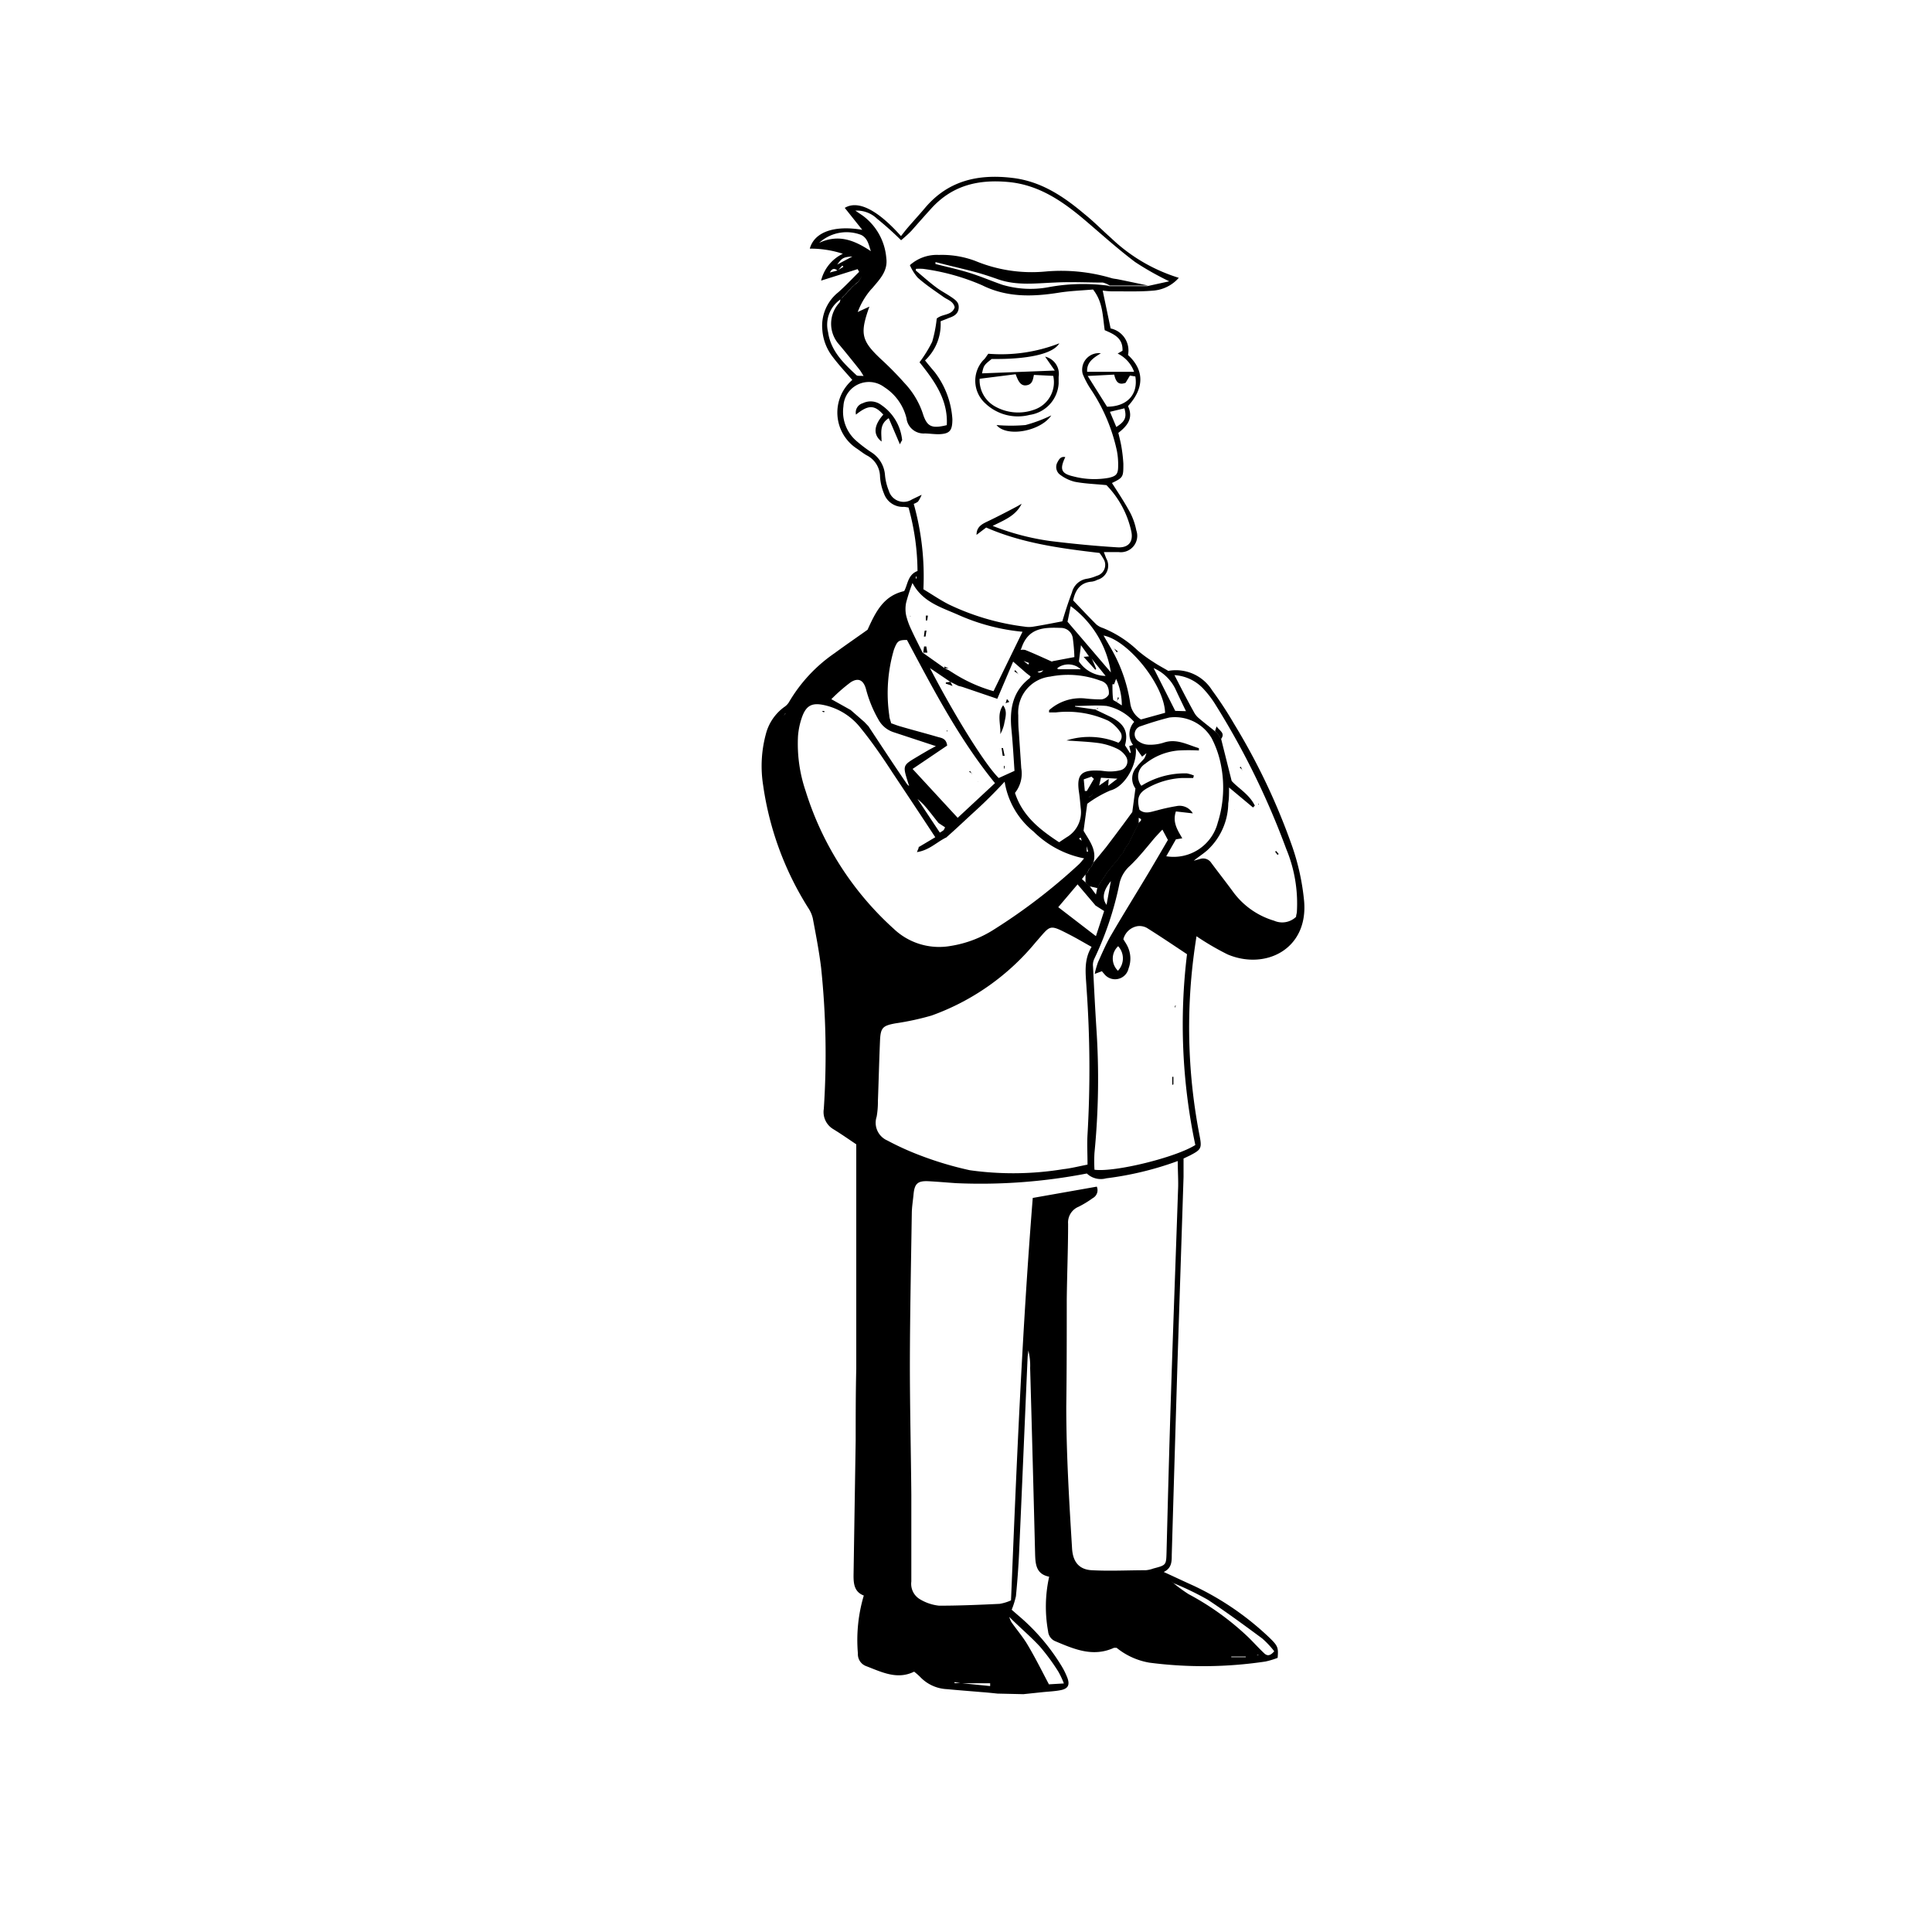 <svg id="Layer_1" data-name="Layer 1" xmlns="http://www.w3.org/2000/svg" viewBox="0 0 200 200"><g id="zQK14n.tif"><path d="M103.26,175.32c-.57-.06-1.14-.12-1.71-.16-1.18-.1-2.36-.19-3.53-.3a4.08,4.08,0,0,1-2.79-1.29,7,7,0,0,0-.6-.52c-1.74.86-3.32.06-4.93-.56a1.31,1.31,0,0,1-.89-1.32,16.15,16.15,0,0,1,.61-6c-1-.38-1.07-1.25-1.06-2.15q.11-7,.22-13.92c0-2.47,0-4.95.06-7.42q0-10.94,0-21.86v-1.36c-.79-.53-1.56-1.07-2.36-1.56a2.06,2.06,0,0,1-1-2.11A86,86,0,0,0,85,100.17c-.21-1.71-.54-3.41-.86-5.11a3.38,3.38,0,0,0-.49-1.1A32.24,32.24,0,0,1,79,81.29,12.68,12.68,0,0,1,79.28,76a5,5,0,0,1,1.89-2.8,1.64,1.64,0,0,0,.49-.49,15.88,15.88,0,0,1,4.73-5.09c1.17-.86,2.37-1.68,3.42-2.43.84-1.85,1.64-3.51,3.79-4,.38-.69.37-1.7,1.38-2.08a24.94,24.94,0,0,0-.93-6.57,3.81,3.81,0,0,0-.47-.07,2.06,2.06,0,0,1-2.06-1.35,5.45,5.45,0,0,1-.42-1.77,2.5,2.5,0,0,0-1.37-2.21c-.38-.21-.72-.5-1.09-.74a4.46,4.46,0,0,1-.41-7.07c-.68-.78-1.39-1.54-2-2.35a5.14,5.14,0,0,1-1.1-2.8,4.44,4.44,0,0,1,1.67-3.94c.75-.67,1.43-1.4,2.14-2.1l-.16-.28L85,29.05a4.18,4.18,0,0,1,2.25-2.78,10.68,10.68,0,0,0-3.42-.53c.46-1.7,2.49-2.45,5.43-1.95l-1.81-2.27c1.35-.82,3.37.17,5.82,2.92.23-.29.45-.58.69-.86.59-.69,1.21-1.36,1.8-2.06,2.41-2.85,5.53-3.53,9.07-3.1,2.93.35,5.24,1.89,7.41,3.72,1,.8,1.85,1.68,2.79,2.51a17.65,17.65,0,0,0,7,4.11,3.93,3.93,0,0,1-2.72,1.33c-1.41.12-2.83.06-4.24.07a8.09,8.09,0,0,1-.92-.08l.82,3.92a2.33,2.33,0,0,1,1.8,2.75c1.85,1.7,1.55,3.6,0,5.29.56,1.2,0,2-1,2.77.11.47.23.92.31,1.38a15.93,15.93,0,0,1,.21,1.81c0,1.37,0,1.43-1.18,2,.64,1,1.31,2,1.89,3.08a6.77,6.77,0,0,1,.63,1.82,1.7,1.7,0,0,1-1.84,2.25h-1.52c.1.27.17.46.25.66a1.51,1.51,0,0,1-.92,2.21,1.67,1.67,0,0,1-.57.19c-1.23.09-1.72.91-1.94,1.94.8.84,1.58,1.67,2.39,2.48a1.94,1.94,0,0,0,.69.38,11.53,11.53,0,0,1,3.64,2.36,14.59,14.59,0,0,0,1.62,1.18c.47.32,1,.59,1.51.9a4.42,4.42,0,0,1,4.53,2,38.57,38.57,0,0,1,2.28,3.48,66.7,66.7,0,0,1,6.06,12.81A24.33,24.33,0,0,1,135,93.27c.44,5-4,7.17-7.9,5.54a27.62,27.62,0,0,1-3.24-1.89c-.09.6-.19,1.24-.27,1.88a58.51,58.51,0,0,0,.6,18.81c.24,1.26.15,1.4-1,2l-.67.32c0,.64,0,1.28,0,1.91l-.63,19.31q-.3,9.9-.59,19.81c0,.69,0,1.37-.83,1.77,1.14.52,2.15,1,3.13,1.44a29.66,29.66,0,0,1,7.83,5.38c.85.83.92,1,.83,2.07A8.34,8.34,0,0,1,131,172a43.28,43.28,0,0,1-12,.12,7.34,7.34,0,0,1-3.41-1.54c-.14,0-.22,0-.27,0-2.19,1-4.15.13-6.12-.7a1.21,1.21,0,0,1-.7-1,14.23,14.23,0,0,1,.11-5.66c-1.41-.28-1.43-1.37-1.46-2.5q-.24-9.56-.51-19.1a6.41,6.41,0,0,0-.19-1.83c0,.23-.06.45-.07.67-.3,6.81-.58,13.61-.89,20.41-.07,1.46-.18,2.91-.32,4.36a8.86,8.86,0,0,1-.44,1.41l.7.61a21.27,21.27,0,0,1,4.36,5.05,7.81,7.81,0,0,1,.69,1.35c.3.78.09,1.17-.71,1.32-.63.12-1.28.14-1.92.21l-1.91.2Zm-14.62-146-.21.2-.22.18-.19.22-.21.2-.18.22-.2.21-.2.2L87,31a3.17,3.17,0,0,0-1.28,3.37c.27,1.94,1.59,3.22,2.94,4.47.11.1.38.05.74.08-.21-.33-.3-.5-.42-.65-.69-.87-1.39-1.74-2.1-2.59a3.2,3.2,0,0,1,0-4.33c.08-.08.09-.24.13-.37l.21-.19.2-.21.2-.2.18-.22.21-.2.18-.22.22-.19.22-.19.25-.2.36-.61h0v0l-.37.6Zm26.75,139.31h0v0ZM99.61,101.05v0l0,0Zm-8.58.08h0v0Zm9.61-.64,0,0v0l-.07,0ZM86.78,97.08h0l0,0,0,0ZM92.85,62v0h.07ZM112.6,91.52l.21.22.64.86.14-.66.21-.43.41-.6.4-.61.8-1,.22-.21.39-.6.22-.22.2-.41.4-.58.21-.43.19-.39.2-.41.21-.41.21-.42c.09-.19.55-.37,0-.56l-.23-.22-.2-.2-.21-.22.32-2.4a1.75,1.75,0,0,1,.13-2.22c.23-.33.55-.59.8-.91a2.25,2.25,0,0,0,.22-.58s-.11-.06,0,0h.06l-.52.42-.71-1-.24-.23a1.87,1.87,0,0,1,.13-2.37,5.25,5.25,0,0,0-2.85-1.65c-1.08-.1-2.18,0-3.27,0v.07l2.09.3,0,0,1.63.78c1.42.71,1.81,1.59,1.45,2.92l.52.81.08-.05-.16-.68.42-.12.24.23c.25,1.58-1,4.07-2.62,4.49a11.74,11.74,0,0,0-2.39,1.38L112.17,86c.57,1,1.43,2,1,3.34l-.2.41-.23.21-.18.4-.22.21L112,91l.37.34ZM81.31,73.82l-.18.27h0l0,0,.18-.23,0,0,0,0ZM105.45,68v-.28l.17-.44a1.64,1.64,0,0,1,.5,0c1,.4,1.89.82,2.84,1.24l-.23.25-.36.38-.25.21-.81.21-.26-.15,0-.07,0,0,.29.15c.36.29.55,0,.77-.21l.24-.21.37-.39.23-.24,2.27-.43a18.7,18.7,0,0,0-.17-2A1.24,1.24,0,0,0,109.81,65c-1.79-.07-3.37,0-4.07,2.09a1.51,1.51,0,0,1-.09.18l-.17.44s-.06,0,0,.07a.48.48,0,0,0,0,.17l.24.18.17.24.56.43.08-.17-.66-.24-.17-.24Zm7.29,14.51.27-.14.14-.26.27-.14.36-.64,1-.7-.06.71.95-.73,0,0-1.7-.1-.19.83-.36.63-.27.14-.15.26-.31.15v0Zm8.46,81.15h0l.33.27a15.81,15.81,0,0,0,1.52,1.1,28,28,0,0,1,6.21,4.49c.53.52,1,1.05,1.56,1.58.37.38.68.31,1.09-.16a9.41,9.41,0,0,0-1.25-1.33c-1.84-1.36-3.69-2.72-5.62-4a31.07,31.07,0,0,0-3.53-1.71ZM94.55,81.94l.37.68,2.37,3.57a3,3,0,0,0,.39-.25,1.38,1.38,0,0,0,.15-.3l-.67-.44,0,0c-.52-.64-1-1.3-1.57-1.93a9,9,0,0,0-.72-.65L94.53,82l-.41-.61c-.74-2.36-.78-2.07,1.26-3.31l.79-.46.71-.38L92.51,75.8a2.74,2.74,0,0,1-1.58-1.32,12.8,12.8,0,0,1-1.29-3.17c-.26-.91-.79-1.19-1.58-.68a17.51,17.51,0,0,0-2,1.75l2,1.12v0l1.41,1.23,0,0,.43.45v0c1.32,2,2.63,4,4,6a1.26,1.26,0,0,0,.31.25ZM126,75.87l.41.62,1.09,4.35c.64.73,1.83,1.38,2.4,2.56l-.19.19-2.48-2.07c0,.69,0,1.16-.08,1.63A6.73,6.73,0,0,1,125,88c-.45.4-1,.74-1.43,1.11l-.15,0,.13,0,.68-.19a1,1,0,0,1,1.15.39c.74,1,1.53,2,2.26,3a8.11,8.11,0,0,0,4.25,3,2.08,2.08,0,0,0,2.28-.4c0-.15.06-.32.08-.48a14.69,14.69,0,0,0-1.1-6.55A81,81,0,0,0,125.86,73a10.58,10.58,0,0,0-1.28-1.69,4.46,4.46,0,0,0-3-1.42c.7,1.36,1.32,2.58,2,3.8a2.1,2.1,0,0,0,.48.62c.56.48,1.15.93,1.73,1.4ZM112,87.09l-.13-.39-.18.12.34.25.47.52,0,.57.14,0-.13-.53ZM86.69,28l.62-.38-.11-.13-.49.53c-.3-.26-.56-.27-.8.19ZM99.46,174.25l-.65-.12,0,.11h.69l3,.3v-.29ZM97.77,69.16l.44.22.4.25v0a15.66,15.66,0,0,0,4.24,1.92l3-6.15a21.23,21.23,0,0,1-6.72-1.78c-1.73-.76-3.64-1.31-4.67-3.27a19.92,19.92,0,0,0-.66,2.05,3.31,3.31,0,0,0,0,1.29,7.39,7.39,0,0,0,.51,1.43c.37.82.79,1.62,1.19,2.43Zm17.27,22c-.83,1-1,1.82-.49,2.51l.46-2.53.07-.15Zm1.16-18.09,0,0-.07,0a6.68,6.68,0,0,0-.59-2.8l-.21.56h-.17c0,.53,0,1.06.07,1.58,0,.1.24.17.36.26l0,0ZM112.77,68l-.87-1.21-.21,1.68a3.37,3.37,0,0,0,2.76,1.5v0L113,68.17Zm10,5.62v0c-.38-.79-.76-1.58-1.13-2.37a4.52,4.52,0,0,0-2.22-2.09l2.24,4.43Zm-8-44h4l2.27-.5a30,30,0,0,1-3.54-2c-1.78-1.34-3.44-2.84-5.13-4.28-2.35-2-4.82-3.71-8-4s-5.84.38-8,2.78c-.68.75-1.35,1.51-2,2.25-.36.38-.76.72-1.09,1a32.64,32.64,0,0,0-2.49-2.23,3,3,0,0,0-2.31-.83l0-.05,0,0,.84.57a6.06,6.06,0,0,1,2.43,4.39c.18,1.34-.69,2.2-1.45,3.11a3.65,3.65,0,0,0-.27.3,7.78,7.78,0,0,0-1.24,2.17L90,31.74c-1,2.8-.85,3.52,1.22,5.46a32.76,32.76,0,0,1,2.41,2.45,8.5,8.5,0,0,1,1.88,3.1c.44,1.42.91,1.65,2.5,1.26.15-2.64-1.31-4.62-2.82-6.51a13.42,13.42,0,0,0,1.31-2.12,13.57,13.57,0,0,0,.47-2.4c.59-.52,1.57-.29,1.86-1.17-.15-.64-.73-.76-1.16-1.07-.9-.64-1.83-1.25-2.67-2a5.13,5.13,0,0,1-.81-1.29,4.19,4.19,0,0,1,3-1.06,9.83,9.83,0,0,1,3.77.62,15.24,15.24,0,0,0,7.24,1.1,18.29,18.29,0,0,1,6.82.67c.25.08.53.09.79.15,1,.2,2,.42,3.06.63h-4a2.2,2.2,0,0,0-.71-.31c-1.65,0-3.3-.09-5,0-2,.08-3.9.33-5.82-.33-.82-.29-1.66-.57-2.5-.79-1.33-.35-2.67-.65-4-1l0,.2c1.16.29,2.33.55,3.47.9s2.28.84,3.42,1.24a10.18,10.18,0,0,0,4.81.26A19.62,19.62,0,0,1,114.76,29.58ZM108.6,174.36l1.53-.09a8.45,8.45,0,0,0-.57-1.22,21.47,21.47,0,0,0-1.91-2.6c-1-1.08-2.11-2-3.17-3.07l0,0h0a2.55,2.55,0,0,0,.22.54c.56.8,1.21,1.55,1.7,2.39.79,1.33,1.48,2.72,2.2,4.08h0Zm4.81-80.62v0l-1.86-2.19-2,2.36,3.9,3,.85-2.6ZM115,67.1h0a16.07,16.07,0,0,1,2,5.68,2.33,2.33,0,0,0,1.11,1.7l2.5-.69c-.08-2.86-3.81-7.51-6.37-8Zm-15.4,4v0L99.21,71l-.84-.42-2.1-1.42c2.63,5.08,5.8,10.12,7.12,11.38l1.63-.74c-.09-1.34-.17-2.79-.31-4.23-.21-2.06.07-3.93,1.81-5.31.07,0,.1-.14.17-.24l-.42-.32,0,0-1.39-1.21-1.64,3.85ZM97.92,86.71c-1,.5-1.74,1.31-3,1.5l.22-.54,0,0,1.68-1c-1.53-2.33-3-4.54-4.45-6.72-1-1.54-2.07-3.1-3.24-4.54A6.57,6.57,0,0,0,85.35,73c-1.25-.28-1.87,0-2.31,1.19a7.7,7.7,0,0,0-.43,2,15.15,15.15,0,0,0,.79,5.7,32,32,0,0,0,9.12,14.26,6.82,6.82,0,0,0,5.91,1.77,11.66,11.66,0,0,0,4.42-1.67,59.75,59.75,0,0,0,8.84-6.78c.18-.17.33-.38.54-.61A10.23,10.23,0,0,1,107,86.09a8.32,8.32,0,0,1-3-5.17C103,82,102,83,101,83.91s-2,1.87-3.07,2.81Zm24,33.48a33.45,33.45,0,0,1-7.41,1.79,2.09,2.09,0,0,1-2-.5,57.83,57.83,0,0,1-13.55,1c-1-.07-1.89-.15-2.83-.2-1.13-.06-1.46.25-1.56,1.36-.06.64-.17,1.27-.18,1.92-.08,5.21-.19,10.43-.2,15.64,0,4.51.11,9,.15,13.52,0,3,0,6,0,9a1.85,1.85,0,0,0,.87,1.82,4.82,4.82,0,0,0,2,.68c2.09,0,4.18-.09,6.27-.19a4.75,4.75,0,0,0,1.18-.36c.57-13.92,1.14-27.75,2.25-41.66l6.63-1.17a.93.93,0,0,1-.42,1.19,10.35,10.35,0,0,1-1.46.89,1.76,1.76,0,0,0-1.09,1.77c0,2.61-.11,5.21-.14,7.82,0,3.69,0,7.38-.05,11.08,0,4.91.3,9.81.6,14.71.09,1.5.83,2.19,2.06,2.25,1.85.1,3.71,0,5.57,0a3.12,3.12,0,0,0,.79-.18c1.33-.35,1.32-.35,1.36-1.68.14-5.46.28-10.91.46-16.36.22-7,.49-14.09.73-21.13C122,122.28,121.92,121.3,121.92,120.19ZM95.76,37.31c.37.47.68.83,1,1.21a8.91,8.91,0,0,1,1.83,4.87c0,1.2-.27,1.53-1.44,1.56-.47,0-.94-.07-1.41-.08a1.78,1.78,0,0,1-1.9-1.57,5.31,5.31,0,0,0-2.31-3.23,2.64,2.64,0,0,0-4.22,2,4,4,0,0,0,1.26,3.5,14.76,14.76,0,0,0,1.6,1.23,3.06,3.06,0,0,1,1.44,2.33,5.59,5.59,0,0,0,.4,1.67,1.6,1.6,0,0,0,2.4.9l1-.48a3.56,3.56,0,0,1-.38.71,1.7,1.7,0,0,1-.44.23,27.81,27.81,0,0,1,1,8.84c.9.54,1.73,1.11,2.63,1.57a25.26,25.26,0,0,0,7.85,2.3,2.72,2.72,0,0,0,.9,0c1-.16,2-.36,3-.55.3-1,.62-2,1-3a1.88,1.88,0,0,1,1.56-1.41,4.19,4.19,0,0,0,1-.3,1.17,1.17,0,0,0,.68-1.79,4.52,4.52,0,0,0-.39-.58c-4-.47-8-1-11.73-2.63l-1,.76c0-.87.61-1.14,1.22-1.43,1-.48,2-1,3-1.53l.45-.26c-.6,1.24-1.78,1.68-3,2.29A25.83,25.83,0,0,0,108.67,56c2.34.29,4.7.52,7,.66,1.16.07,1.67-.58,1.44-1.66a9.85,9.85,0,0,0-2.57-4.78c-1.22-.12-2.27-.15-3.29-.35a4.17,4.17,0,0,1-1.59-.79,1,1,0,0,1-.2-1.21c.16-.3.33-.65.82-.55-.61,1.26-.43,1.71.85,2a8.5,8.5,0,0,0,3.62.15c.81-.18,1-.39,1-1.23a7.34,7.34,0,0,0-.14-1.62,18.37,18.37,0,0,0-2.62-6.22,8.91,8.91,0,0,1-.91-1.69,1.72,1.72,0,0,1,1.88-2.14c-.75.47-1.48.91-1.42,1.92h4.86a3.37,3.37,0,0,0-1.7-1.89l.5-.29c.06-1.35-.93-1.73-1.84-2.13-.22-1.44-.17-2.9-1.21-4.21-1.14.1-2.36.14-3.55.33-2.72.43-5.37.5-7.93-.77a22.79,22.79,0,0,0-6.13-1.7,5.79,5.79,0,0,0-.72,0L94.8,28c.69.58,1.36,1.18,2.08,1.72.48.37,1,.63,1.55,1s.86.6.81,1.19-.51.84-1,1c-.27.12-.56.22-.87.35A5.14,5.14,0,0,1,95.76,37.31Zm16.82,83.25c0-1.1-.06-2.11,0-3.12a117.36,117.36,0,0,0-.1-15.12c-.08-1.47-.33-2.9.52-4.3-.81-.45-1.53-.88-2.27-1.26-2.2-1.13-1.93-1-3.49.75a24.81,24.81,0,0,1-10.81,7.62,27.79,27.79,0,0,1-3.75.81c-1.28.24-1.52.43-1.58,1.76-.09,2.09-.14,4.19-.22,6.29a8.61,8.61,0,0,1-.13,1.61,2,2,0,0,0,1.1,2.46,29,29,0,0,0,3.31,1.51,35.71,35.71,0,0,0,5.23,1.57,32.13,32.13,0,0,0,9.69-.11C110.88,120.94,111.66,120.74,112.58,120.56Zm7.75-34.68c-.33.35-.57.6-.81.87-.84,1-1.63,2-2.55,2.88a3.47,3.47,0,0,0-1.07,1.77,33.65,33.65,0,0,1-2.63,7.88,1.46,1.46,0,0,0-.12.78c.1,2.09.21,4.19.34,6.28a78.25,78.25,0,0,1-.19,13,14.61,14.61,0,0,0,0,1.75c2.13.28,8.45-1.29,10.44-2.56a60.29,60.29,0,0,1-.86-19.75c-1.5-1-2.81-1.88-4.15-2.72a1.58,1.58,0,0,0-1-.18,1.83,1.83,0,0,0-1.44,1.35c.15.25.29.45.39.65a2.89,2.89,0,0,1,.15,2.37,1.43,1.43,0,0,1-2.54.55c-.09-.09-.16-.19-.22-.26l-.75.28a9.9,9.9,0,0,1,.34-1.2c.42-.93.82-1.87,1.32-2.74,1.26-2.17,2.58-4.29,3.87-6.44.69-1.16,1.37-2.32,2.05-3.49ZM108.6,73.75l0-.23a4.86,4.86,0,0,1,3.7-1.22,14.29,14.29,0,0,0,1.72.1,1,1,0,0,0,.76-.51,1.56,1.56,0,0,0-.21-1,1.2,1.2,0,0,0-.66-.43,9.57,9.57,0,0,0-5.19-.42,3.74,3.74,0,0,0-3.31,4c0,.58,0,1.15.06,1.73.08,1.25.17,2.5.25,3.75a3.21,3.21,0,0,1-.65,2.56c.79,2.43,2.62,3.83,4.57,5.11l.75-.5a3,3,0,0,0,1.49-3c-.06-.57-.1-1.15-.19-1.72-.25-1.75.22-2.27,2-2.2.37,0,.74.09,1.11.09a4.38,4.38,0,0,0,1.2-.13.94.94,0,0,0,.53-1.46,2.23,2.23,0,0,0-.9-.77,6.7,6.7,0,0,0-1.83-.57c-1.13-.16-2.27-.19-3.4-.28a7.84,7.84,0,0,1,5.38.24.81.81,0,0,0,.17-1.14,3.79,3.79,0,0,0-1.22-1.14,10.16,10.16,0,0,0-5.44-.86Zm13.13,13.14-1,1.75a4.72,4.72,0,0,0,5.33-3.47,12,12,0,0,0,.36-5.83,10.27,10.27,0,0,0-1-2.94,4.41,4.41,0,0,0-4.38-2.12c-1,.25-2,.56-2.91.88a.87.87,0,0,0-.27,1.58,1.87,1.87,0,0,0,1,.35,4.52,4.52,0,0,0,1.6-.21c1.34-.46,2.46.22,3.65.57,0,0,0,.12,0,.24a18.72,18.72,0,0,0-2.12,0,6.35,6.35,0,0,0-3.43,1.37,1.55,1.55,0,0,0-.41,2.28c.2-.11.4-.24.61-.34a8.49,8.49,0,0,1,4.1-.94,3.83,3.83,0,0,1,.73.22l-.07.26c-.4,0-.8,0-1.2,0a8.11,8.11,0,0,0-3.47,1c-1,.54-1.2,1.11-.89,2.29.58.49,1.21.2,1.82.06a19.28,19.28,0,0,1,2-.44,1.58,1.58,0,0,1,1.7.75L121.73,84c-.38,1.11.16,1.92.66,2.78ZM99.14,84.66,103,81.07c-3.74-4.6-6.39-9.73-9.11-14.82-.88,0-1,.09-1.35,1a16,16,0,0,0-.48,6.82c0,.26.13.52.19.8.35.12.66.25,1,.34,1.26.37,2.54.7,3.8,1.07.39.12.9.13,1,.9L94.47,79.6Zm16.2-45.88-2.74.14,2,3.18c2.06,0,3.24-1.25,2.93-3.13l-.56-.09-.45.75C115.73,39.92,115.5,39.44,115.34,38.78ZM115,69.61a10.5,10.5,0,0,0-4.16-6.86l-.33,1.61ZM90.15,26c-.22-.65-.32-1.34-1-1.68a4.2,4.2,0,0,0-4.35.82C86.86,24.18,88.52,24.92,90.15,26Zm25.6,74.47a1.86,1.86,0,0,0,0-2.52A1.75,1.75,0,0,0,115.75,100.51Zm-.85-57.84.66,1.57c.93-.59,1.09-1,.84-1.93Zm-5.43,26.48c0,.08,0,.17.06.17.75,0,1.5,0,2.35,0A1.9,1.9,0,0,0,109.47,69.15Zm3.77,11.52-.25-.23-.8.28.11,1.2.21,0Zm-25-54.08c-.92.06-1.08.15-1.57.84Zm40.72,145v-.06h-1.5v.06Zm-7.21,0v0h-.45v0Zm8.59-.23v0h-.2s0,.05,0,.05ZM94.8,59.9h.07v-.22H94.8Z"/><path d="M102.31,36.62a16.58,16.58,0,0,0,7.35-1.08c-.65,1.1-3.26,1.67-7,1.62-.8.63-.83.68-1,1.49l7.53-.29-1-1.44A1.83,1.83,0,0,1,109.59,39c0,.24,0,.47,0,.71a3.5,3.5,0,0,1-3,3.24,4.89,4.89,0,0,1-4.6-1.2,3.16,3.16,0,0,1-.2-4.47C102,37.1,102.1,36.89,102.31,36.62Zm-.9,2.59a3.12,3.12,0,0,0,1.7,2.92,4.87,4.87,0,0,0,3.92.29,3,3,0,0,0,2-3.51l-2-.1c-.11.54-.17,1-.8,1.08s-.87-.57-1.09-1.15Z"/><path d="M93.16,46,92,43.29c-1,.64-.74,1.56-.74,2.42-.9-.71-.81-1.67.18-2.79-.91-1-1.52-1.05-2.83,0a1,1,0,0,1,.71-1.18,1.83,1.83,0,0,1,1.92.19,5,5,0,0,1,2.15,3.63C93.36,45.62,93.28,45.72,93.16,46Z"/><path d="M108.83,43c-1.08,1.63-4.61,2.31-5.67,1a17.29,17.29,0,0,0,3,0A14.92,14.92,0,0,0,108.83,43Z"/><path d="M85.3,73.75l-.23-.15.28,0Z"/><path d="M95.16,87.67l-.07,0c0-.08,0,0,0,.07Z"/><path d="M97.89,86.72h0Z"/><path d="M91.5,81.11v0Z"/><polygon points="91.5 81.14 91.5 81.17 91.5 81.11 91.5 81.14"/><path d="M92.5,82.76l0,0Z"/><path d="M92.48,82.79l0,0Z"/><path d="M121.47,111.47v.77l-.06.06s-.06,0-.06-.06c0-.26,0-.51,0-.77Z"/><path d="M121.6,104.28l.06-.19.06,0-.07.19Z"/><path d="M116.67,93.36l0,0Z"/><path d="M116.64,93.34l0,0Z"/><path d="M126,75.89l-.22-.21.16-.48c.31.46.93.67.46,1.31Z"/><path d="M132.1,88.09l.27.31-.12.1-.25-.33Z"/><path d="M128.63,79.71l-.3-.26.11-.09.17.37Z"/><path d="M123.34,72l0,0c-.06-.13,0,0,0,0Z"/><path d="M130.24,83.23l.07.09,0-.12Z"/><path d="M128,78.7l0,0Z"/><path d="M128,78.73l0,0Z"/><path d="M128.61,79.73l0,0Z"/><path d="M130.27,83.2l0,0Z"/><path d="M127.82,83.77l0,0Z"/><polygon points="127.8 83.79 127.82 83.81 127.82 83.77 127.8 83.79"/><path d="M125.61,74.64h0Z"/><path d="M132.89,89.27l0,0Z"/><polygon points="125.64 74.63 125.58 74.64 125.61 74.64 125.64 74.63"/><path d="M132.87,89.29l0,0Z"/><path d="M124.57,73.25l0,0Z"/><path d="M124.6,73.23l0,0Z"/><path d="M123.32,72l0,0Z"/><path d="M100.65,80.09l-.32-.19.08-.1.22.32Z"/><path d="M98,75.62s.06,0,.07,0,0,0,0,.07-.06,0-.07,0Z"/><path d="M100.63,80.12l0,.06c0,.1,0,0,0-.09Z"/><path d="M95,68.89l-.22-.35,0,0,.22.36Z"/><path d="M95,68.92s0,.1,0,0,0,0,0-.07Z"/><polygon points="101.25 80.9 101.21 80.9 101.25 80.93 101.25 80.9"/><polygon points="101.25 80.93 101.25 80.97 101.25 80.9 101.25 80.93"/><polygon points="94.78 68.54 94.73 68.55 94.76 68.56 94.78 68.54"/><path d="M96,67.56h-.43l.09-.64.23,0Z"/><path d="M95.91,65.27l-.1.63-.17,0,.08-.61Z"/><path d="M96.06,63.73l-.08.5-.14,0v-.5Z"/><path d="M96.58,68l-.65-.43Z"/><polygon points="94.23 63.83 94.21 63.75 94.27 63.76 94.23 63.83"/><path d="M97.39,68.57l-.45-.23Z"/><path d="M98.2,69.18h-.44V69Z"/><polygon points="98.61 69.63 98.6 69.58 98.6 69.61 98.61 69.63"/><path d="M98.18,69.4v0Z"/><path d="M97.79,69l-.23-.23Z"/><path d="M97.59,68.78l-.24-.24Z"/><path d="M97,68.37l-.24-.24Z"/><path d="M96.78,68.17l-.24-.24Z"/><path d="M103.83,73c.51.65.22,1.35.11,2a4.1,4.1,0,0,1-.39,1c.07-1-.39-2.08.3-3Z"/><path d="M103.83,77.44l.17.8-.2,0-.12-.81Z"/><path d="M98.39,70.58l.22.43-.7-.24,0-.12Z"/><path d="M104.09,72.82l.15-.46.25.3-.42.14Z"/><path d="M103.93,79.55l0-.27H104l0,.28Z"/><path d="M105.46,69.79,105,69.5l.1-.13.34.43Z"/><path d="M106.27,69.72c0,.1,0,.21,0,.08l0-.06Z"/><path d="M98.56,71h0Z"/><polygon points="105.44 69.8 105.49 69.79 105.46 69.79 105.44 69.8"/><polygon points="99.58 71.14 99.59 71.2 99.59 71.17 99.58 71.14"/><path d="M104.07,72.8l-.24.23,0,0,.24-.23Z"/><path d="M112.78,91.75l-.2-.2-.21-.21v-.83l.21-.2.2-.41.21-.2.2-.41c.44-.53.89-1.05,1.32-1.6.63-.82,1.25-1.66,1.87-2.49l.88-1.2.21.21.2.2.21.21v.62l-.2.41-.21.4-.2.41-.2.41-.2.41-.41.6-.2.41-.21.21-.4.61-.21.2-.81,1-.4.61-.41.6-.2.42Z"/><polygon points="89.87 75.12 89.88 75.06 89.87 75.1 89.87 75.12"/><path d="M89.46,74.7l0,0Z"/><polygon points="88.05 73.5 88.05 73.44 88.05 73.47 88.05 73.5"/><path d="M115.28,67.1l.43.32-.1.12-.31-.45Z"/><path d="M118.49,70.41l0,0Z"/><path d="M118.06,70l0,0Z"/><path d="M118,70l.21.2,0,0-.21-.2Z"/><path d="M118.25,70.18l.24.23,0,0-.24-.23Z"/><path d="M115.3,67.09h0Z"/><polygon points="113.41 93.74 113.39 93.79 113.42 93.76 113.41 93.74"/><path d="M113.36,73.41l.31-.1v.07h-.35Z"/><path d="M112.8,67.94l.21.2.47,1.1-.09.1L112.18,68l0,0Z"/><polygon points="112.18 67.98 112.17 67.95 112.16 68 112.18 67.98"/><path d="M97.16,85.2l0,0Z"/><path d="M115.63,72.65l.09-.48.12.08-.24.37Z"/><polygon points="115.37 70.83 115.43 70.81 115.39 70.81 115.37 70.83"/><path d="M112.83,81l0,0Z"/><path d="M112.81,81l-.23.18,0,0,.23-.18Z"/><path d="M112.58,81.13l0,0Z"/></g></svg>